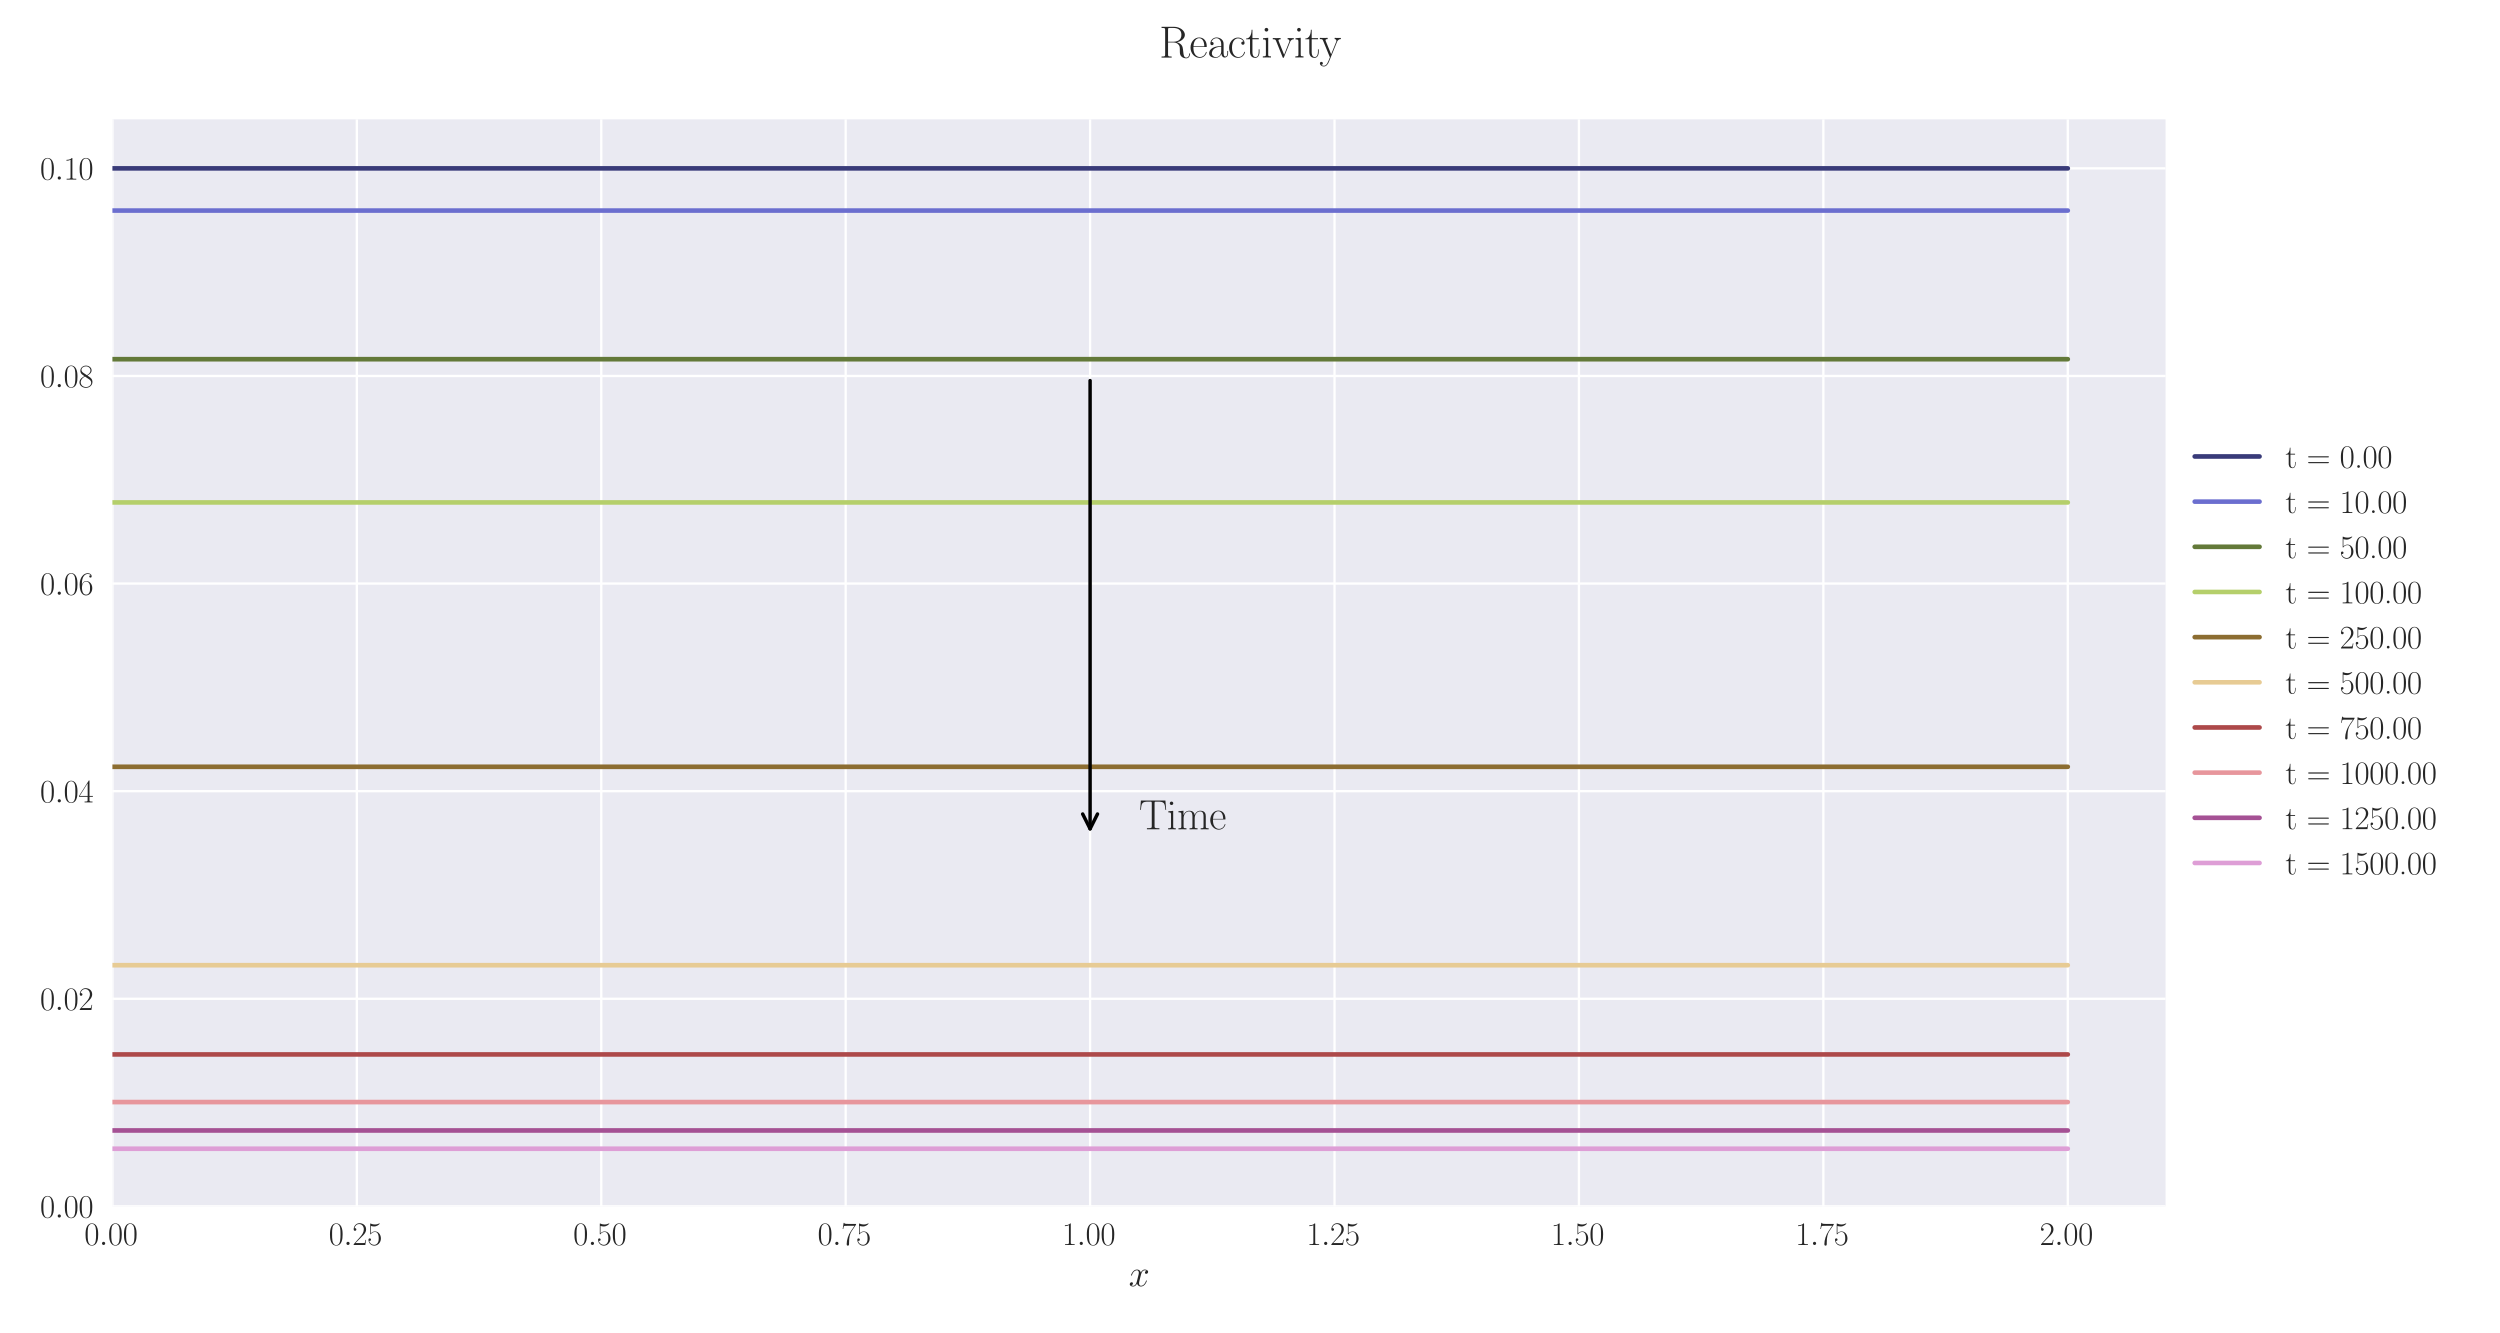 <?xml version="1.0" encoding="utf-8" standalone="no"?>
<!DOCTYPE svg PUBLIC "-//W3C//DTD SVG 1.1//EN"
  "http://www.w3.org/Graphics/SVG/1.1/DTD/svg11.dtd">
<svg xmlns:xlink="http://www.w3.org/1999/xlink" width="1080pt" height="576pt" viewBox="0 0 1080 576" xmlns="http://www.w3.org/2000/svg" version="1.1">
 <defs>
  <style type="text/css">*{stroke-linejoin: round; stroke-linecap: butt}</style>
 </defs>
 <g id="figure_1">
  <g id="patch_1">
   <path d="M 0 576 
L 1080 576 
L 1080 0 
L 0 0 
z
" style="fill: #ffffff"/>
  </g>
  <g id="axes_1">
   <g id="patch_2">
    <path d="M 48.559 521.153 
L 935.518 521.153 
L 935.518 51.564 
L 48.559 51.564 
z
" style="fill: #eaeaf2"/>
   </g>
   <g id="matplotlib.axis_1">
    <g id="xtick_1">
     <g id="line2d_1">
      <path d="M 48.559 521.153 
L 48.559 51.564 
" clip-path="url(#pb42eddcc3a)" style="fill: none; stroke: #ffffff; stroke-linecap: round"/>
     </g>
     <g id="line2d_2"/>
     <g id="text_1">
      <!-- $\mathdefault{0.00}$ -->
      <g style="fill: #262626" transform="translate(36.42 537.839) scale(0.14 -0.14)">
       <defs>
        <path id="CMR17-30" d="M 2688 2025 
C 2688 2416 2682 3080 2413 3591 
C 2176 4039 1798 4198 1466 4198 
C 1158 4198 768 4058 525 3597 
C 269 3118 243 2524 243 2025 
C 243 1661 250 1106 448 619 
C 723 -39 1216 -128 1466 -128 
C 1760 -128 2208 -7 2470 600 
C 2662 1042 2688 1559 2688 2025 
z
M 1466 -26 
C 1056 -26 813 325 723 812 
C 653 1188 653 1738 653 2096 
C 653 2588 653 2997 736 3387 
C 858 3929 1216 4096 1466 4096 
C 1728 4096 2067 3923 2189 3400 
C 2272 3036 2278 2607 2278 2096 
C 2278 1680 2278 1169 2202 792 
C 2067 95 1690 -26 1466 -26 
z
" transform="scale(0.016)"/>
        <path id="CMMI12-3a" d="M 1178 307 
C 1178 492 1024 619 870 619 
C 685 619 557 466 557 313 
C 557 128 710 0 864 0 
C 1050 0 1178 153 1178 307 
z
" transform="scale(0.016)"/>
       </defs>
       <use xlink:href="#CMR17-30" transform="scale(0.996)"/>
       <use xlink:href="#CMMI12-3a" transform="translate(45.69 0) scale(0.996)"/>
       <use xlink:href="#CMR17-30" transform="translate(72.788 0) scale(0.996)"/>
       <use xlink:href="#CMR17-30" transform="translate(118.478 0) scale(0.996)"/>
      </g>
     </g>
    </g>
    <g id="xtick_2">
     <g id="line2d_3">
      <path d="M 154.149 521.153 
L 154.149 51.564 
" clip-path="url(#pb42eddcc3a)" style="fill: none; stroke: #ffffff; stroke-linecap: round"/>
     </g>
     <g id="line2d_4"/>
     <g id="text_2">
      <!-- $\mathdefault{0.25}$ -->
      <g style="fill: #262626" transform="translate(142.01 537.839) scale(0.14 -0.14)">
       <defs>
        <path id="CMR17-32" d="M 2669 989 
L 2554 989 
C 2490 536 2438 459 2413 420 
C 2381 369 1920 369 1830 369 
L 602 369 
C 832 619 1280 1072 1824 1597 
C 2214 1967 2669 2402 2669 3035 
C 2669 3790 2067 4224 1395 4224 
C 691 4224 262 3604 262 3030 
C 262 2780 448 2748 525 2748 
C 589 2748 781 2787 781 3010 
C 781 3207 614 3264 525 3264 
C 486 3264 448 3258 422 3245 
C 544 3790 915 4058 1306 4058 
C 1862 4058 2227 3617 2227 3035 
C 2227 2479 1901 2000 1536 1584 
L 262 146 
L 262 0 
L 2515 0 
L 2669 989 
z
" transform="scale(0.016)"/>
        <path id="CMR17-35" d="M 730 3692 
C 794 3666 1056 3584 1325 3584 
C 1920 3584 2246 3911 2432 4100 
C 2432 4157 2432 4192 2394 4192 
C 2387 4192 2374 4192 2323 4163 
C 2099 4058 1837 3973 1517 3973 
C 1325 3973 1037 3999 723 4139 
C 653 4171 640 4171 634 4171 
C 602 4171 595 4164 595 4037 
L 595 2203 
C 595 2089 595 2057 659 2057 
C 691 2057 704 2070 736 2114 
C 941 2401 1222 2522 1542 2522 
C 1766 2522 2246 2382 2246 1289 
C 2246 1085 2246 715 2054 421 
C 1894 159 1645 25 1370 25 
C 947 25 518 320 403 814 
C 429 807 480 795 506 795 
C 589 795 749 840 749 1038 
C 749 1210 627 1280 506 1280 
C 358 1280 262 1190 262 1011 
C 262 454 704 -128 1382 -128 
C 2042 -128 2669 440 2669 1264 
C 2669 2030 2170 2624 1549 2624 
C 1222 2624 947 2503 730 2274 
L 730 3692 
z
" transform="scale(0.016)"/>
       </defs>
       <use xlink:href="#CMR17-30" transform="scale(0.996)"/>
       <use xlink:href="#CMMI12-3a" transform="translate(45.69 0) scale(0.996)"/>
       <use xlink:href="#CMR17-32" transform="translate(72.788 0) scale(0.996)"/>
       <use xlink:href="#CMR17-35" transform="translate(118.478 0) scale(0.996)"/>
      </g>
     </g>
    </g>
    <g id="xtick_3">
     <g id="line2d_5">
      <path d="M 259.74 521.153 
L 259.74 51.564 
" clip-path="url(#pb42eddcc3a)" style="fill: none; stroke: #ffffff; stroke-linecap: round"/>
     </g>
     <g id="line2d_6"/>
     <g id="text_3">
      <!-- $\mathdefault{0.50}$ -->
      <g style="fill: #262626" transform="translate(247.6 537.839) scale(0.14 -0.14)">
       <use xlink:href="#CMR17-30" transform="scale(0.996)"/>
       <use xlink:href="#CMMI12-3a" transform="translate(45.69 0) scale(0.996)"/>
       <use xlink:href="#CMR17-35" transform="translate(72.788 0) scale(0.996)"/>
       <use xlink:href="#CMR17-30" transform="translate(118.478 0) scale(0.996)"/>
      </g>
     </g>
    </g>
    <g id="xtick_4">
     <g id="line2d_7">
      <path d="M 365.33 521.153 
L 365.33 51.564 
" clip-path="url(#pb42eddcc3a)" style="fill: none; stroke: #ffffff; stroke-linecap: round"/>
     </g>
     <g id="line2d_8"/>
     <g id="text_4">
      <!-- $\mathdefault{0.75}$ -->
      <g style="fill: #262626" transform="translate(353.19 537.839) scale(0.14 -0.14)">
       <defs>
        <path id="CMR17-37" d="M 2886 3941 
L 2886 4081 
L 1382 4081 
C 634 4081 621 4165 595 4288 
L 480 4288 
L 294 3094 
L 410 3094 
C 429 3215 474 3540 550 3661 
C 589 3712 1062 3712 1171 3712 
L 2579 3712 
L 1869 2661 
C 1395 1954 1069 999 1069 165 
C 1069 89 1069 -128 1299 -128 
C 1530 -128 1530 89 1530 171 
L 1530 465 
C 1530 1508 1709 2196 2003 2636 
L 2886 3941 
z
" transform="scale(0.016)"/>
       </defs>
       <use xlink:href="#CMR17-30" transform="scale(0.996)"/>
       <use xlink:href="#CMMI12-3a" transform="translate(45.69 0) scale(0.996)"/>
       <use xlink:href="#CMR17-37" transform="translate(72.788 0) scale(0.996)"/>
       <use xlink:href="#CMR17-35" transform="translate(118.478 0) scale(0.996)"/>
      </g>
     </g>
    </g>
    <g id="xtick_5">
     <g id="line2d_9">
      <path d="M 470.92 521.153 
L 470.92 51.564 
" clip-path="url(#pb42eddcc3a)" style="fill: none; stroke: #ffffff; stroke-linecap: round"/>
     </g>
     <g id="line2d_10"/>
     <g id="text_5">
      <!-- $\mathdefault{1.00}$ -->
      <g style="fill: #262626" transform="translate(458.781 537.839) scale(0.14 -0.14)">
       <defs>
        <path id="CMR17-31" d="M 1702 4058 
C 1702 4192 1696 4192 1606 4192 
C 1357 3916 979 3827 621 3827 
C 602 3827 570 3827 563 3808 
C 557 3795 557 3782 557 3648 
C 755 3648 1088 3686 1344 3839 
L 1344 461 
C 1344 236 1331 160 781 160 
L 589 160 
L 589 0 
C 896 0 1216 0 1523 0 
C 1830 0 2150 0 2458 0 
L 2458 160 
L 2266 160 
C 1715 160 1702 230 1702 458 
L 1702 4058 
z
" transform="scale(0.016)"/>
       </defs>
       <use xlink:href="#CMR17-31" transform="scale(0.996)"/>
       <use xlink:href="#CMMI12-3a" transform="translate(45.69 0) scale(0.996)"/>
       <use xlink:href="#CMR17-30" transform="translate(72.788 0) scale(0.996)"/>
       <use xlink:href="#CMR17-30" transform="translate(118.478 0) scale(0.996)"/>
      </g>
     </g>
    </g>
    <g id="xtick_6">
     <g id="line2d_11">
      <path d="M 576.511 521.153 
L 576.511 51.564 
" clip-path="url(#pb42eddcc3a)" style="fill: none; stroke: #ffffff; stroke-linecap: round"/>
     </g>
     <g id="line2d_12"/>
     <g id="text_6">
      <!-- $\mathdefault{1.25}$ -->
      <g style="fill: #262626" transform="translate(564.371 537.839) scale(0.14 -0.14)">
       <use xlink:href="#CMR17-31" transform="scale(0.996)"/>
       <use xlink:href="#CMMI12-3a" transform="translate(45.69 0) scale(0.996)"/>
       <use xlink:href="#CMR17-32" transform="translate(72.788 0) scale(0.996)"/>
       <use xlink:href="#CMR17-35" transform="translate(118.478 0) scale(0.996)"/>
      </g>
     </g>
    </g>
    <g id="xtick_7">
     <g id="line2d_13">
      <path d="M 682.101 521.153 
L 682.101 51.564 
" clip-path="url(#pb42eddcc3a)" style="fill: none; stroke: #ffffff; stroke-linecap: round"/>
     </g>
     <g id="line2d_14"/>
     <g id="text_7">
      <!-- $\mathdefault{1.50}$ -->
      <g style="fill: #262626" transform="translate(669.961 537.839) scale(0.14 -0.14)">
       <use xlink:href="#CMR17-31" transform="scale(0.996)"/>
       <use xlink:href="#CMMI12-3a" transform="translate(45.69 0) scale(0.996)"/>
       <use xlink:href="#CMR17-35" transform="translate(72.788 0) scale(0.996)"/>
       <use xlink:href="#CMR17-30" transform="translate(118.478 0) scale(0.996)"/>
      </g>
     </g>
    </g>
    <g id="xtick_8">
     <g id="line2d_15">
      <path d="M 787.691 521.153 
L 787.691 51.564 
" clip-path="url(#pb42eddcc3a)" style="fill: none; stroke: #ffffff; stroke-linecap: round"/>
     </g>
     <g id="line2d_16"/>
     <g id="text_8">
      <!-- $\mathdefault{1.75}$ -->
      <g style="fill: #262626" transform="translate(775.552 537.839) scale(0.14 -0.14)">
       <use xlink:href="#CMR17-31" transform="scale(0.996)"/>
       <use xlink:href="#CMMI12-3a" transform="translate(45.69 0) scale(0.996)"/>
       <use xlink:href="#CMR17-37" transform="translate(72.788 0) scale(0.996)"/>
       <use xlink:href="#CMR17-35" transform="translate(118.478 0) scale(0.996)"/>
      </g>
     </g>
    </g>
    <g id="xtick_9">
     <g id="line2d_17">
      <path d="M 893.282 521.153 
L 893.282 51.564 
" clip-path="url(#pb42eddcc3a)" style="fill: none; stroke: #ffffff; stroke-linecap: round"/>
     </g>
     <g id="line2d_18"/>
     <g id="text_9">
      <!-- $\mathdefault{2.00}$ -->
      <g style="fill: #262626" transform="translate(881.142 537.839) scale(0.14 -0.14)">
       <use xlink:href="#CMR17-32" transform="scale(0.996)"/>
       <use xlink:href="#CMMI12-3a" transform="translate(45.69 0) scale(0.996)"/>
       <use xlink:href="#CMR17-30" transform="translate(72.788 0) scale(0.996)"/>
       <use xlink:href="#CMR17-30" transform="translate(118.478 0) scale(0.996)"/>
      </g>
     </g>
    </g>
    <g id="text_10">
     <!-- $x$ -->
     <g style="fill: #262626" transform="translate(487.604 555.621) scale(0.16 -0.16)">
      <defs>
       <path id="CMMI12-78" d="M 3034 2606 
C 2829 2567 2752 2414 2752 2293 
C 2752 2139 2874 2088 2963 2088 
C 3155 2088 3290 2254 3290 2427 
C 3290 2695 2982 2816 2714 2816 
C 2323 2816 2106 2433 2048 2312 
C 1901 2816 1504 2816 1389 2816 
C 736 2816 390 1980 390 1839 
C 390 1814 416 1782 461 1782 
C 512 1782 525 1820 538 1846 
C 755 2555 1184 2689 1370 2689 
C 1658 2689 1715 2420 1715 2267 
C 1715 2127 1677 1980 1600 1673 
L 1382 798 
C 1286 415 1101 64 762 64 
C 730 64 570 64 435 147 
C 666 192 717 383 717 460 
C 717 588 621 664 499 664 
C 346 664 179 530 179 326 
C 179 57 480 -64 755 -64 
C 1062 -64 1280 179 1414 441 
C 1517 64 1837 -64 2074 -64 
C 2726 -64 3072 773 3072 913 
C 3072 945 3046 971 3008 971 
C 2950 971 2944 939 2925 888 
C 2752 326 2381 64 2093 64 
C 1869 64 1747 230 1747 492 
C 1747 632 1773 734 1875 1156 
L 2099 2024 
C 2195 2408 2413 2689 2707 2689 
C 2720 2689 2899 2689 3034 2606 
z
" transform="scale(0.016)"/>
      </defs>
      <use xlink:href="#CMMI12-78" transform="scale(0.996)"/>
     </g>
    </g>
   </g>
   <g id="matplotlib.axis_2">
    <g id="ytick_1">
     <g id="line2d_19">
      <path d="M 48.559 521.153 
L 935.518 521.153 
" clip-path="url(#pb42eddcc3a)" style="fill: none; stroke: #ffffff; stroke-linecap: round"/>
     </g>
     <g id="line2d_20"/>
     <g id="text_11">
      <!-- $\mathdefault{0.00}$ -->
      <g style="fill: #262626" transform="translate(17.28 525.996) scale(0.14 -0.14)">
       <use xlink:href="#CMR17-30" transform="scale(0.996)"/>
       <use xlink:href="#CMMI12-3a" transform="translate(45.69 0) scale(0.996)"/>
       <use xlink:href="#CMR17-30" transform="translate(72.788 0) scale(0.996)"/>
       <use xlink:href="#CMR17-30" transform="translate(118.478 0) scale(0.996)"/>
      </g>
     </g>
    </g>
    <g id="ytick_2">
     <g id="line2d_21">
      <path d="M 48.559 431.47 
L 935.518 431.47 
" clip-path="url(#pb42eddcc3a)" style="fill: none; stroke: #ffffff; stroke-linecap: round"/>
     </g>
     <g id="line2d_22"/>
     <g id="text_12">
      <!-- $\mathdefault{0.02}$ -->
      <g style="fill: #262626" transform="translate(17.28 436.313) scale(0.14 -0.14)">
       <use xlink:href="#CMR17-30" transform="scale(0.996)"/>
       <use xlink:href="#CMMI12-3a" transform="translate(45.69 0) scale(0.996)"/>
       <use xlink:href="#CMR17-30" transform="translate(72.788 0) scale(0.996)"/>
       <use xlink:href="#CMR17-32" transform="translate(118.478 0) scale(0.996)"/>
      </g>
     </g>
    </g>
    <g id="ytick_3">
     <g id="line2d_23">
      <path d="M 48.559 341.788 
L 935.518 341.788 
" clip-path="url(#pb42eddcc3a)" style="fill: none; stroke: #ffffff; stroke-linecap: round"/>
     </g>
     <g id="line2d_24"/>
     <g id="text_13">
      <!-- $\mathdefault{0.04}$ -->
      <g style="fill: #262626" transform="translate(17.28 346.631) scale(0.14 -0.14)">
       <defs>
        <path id="CMR17-34" d="M 2150 4122 
C 2150 4256 2144 4256 2029 4256 
L 128 1254 
L 128 1088 
L 1779 1088 
L 1779 457 
C 1779 224 1766 160 1318 160 
L 1197 160 
L 1197 0 
C 1402 0 1747 0 1965 0 
C 2182 0 2528 0 2733 0 
L 2733 160 
L 2611 160 
C 2163 160 2150 224 2150 457 
L 2150 1088 
L 2803 1088 
L 2803 1254 
L 2150 1254 
L 2150 4122 
z
M 1798 3703 
L 1798 1254 
L 256 1254 
L 1798 3703 
z
" transform="scale(0.016)"/>
       </defs>
       <use xlink:href="#CMR17-30" transform="scale(0.996)"/>
       <use xlink:href="#CMMI12-3a" transform="translate(45.69 0) scale(0.996)"/>
       <use xlink:href="#CMR17-30" transform="translate(72.788 0) scale(0.996)"/>
       <use xlink:href="#CMR17-34" transform="translate(118.478 0) scale(0.996)"/>
      </g>
     </g>
    </g>
    <g id="ytick_4">
     <g id="line2d_25">
      <path d="M 48.559 252.105 
L 935.518 252.105 
" clip-path="url(#pb42eddcc3a)" style="fill: none; stroke: #ffffff; stroke-linecap: round"/>
     </g>
     <g id="line2d_26"/>
     <g id="text_14">
      <!-- $\mathdefault{0.06}$ -->
      <g style="fill: #262626" transform="translate(17.28 256.948) scale(0.14 -0.14)">
       <defs>
        <path id="CMR17-36" d="M 678 2176 
C 678 3690 1395 4032 1811 4032 
C 1946 4032 2272 4009 2400 3776 
C 2298 3776 2106 3776 2106 3553 
C 2106 3381 2246 3323 2336 3323 
C 2394 3323 2566 3348 2566 3560 
C 2566 3954 2246 4179 1805 4179 
C 1043 4179 243 3390 243 1984 
C 243 253 966 -128 1478 -128 
C 2099 -128 2688 427 2688 1283 
C 2688 2081 2170 2662 1517 2662 
C 1126 2662 838 2407 678 1960 
L 678 2176 
z
M 1478 25 
C 691 25 691 1200 691 1436 
C 691 1896 909 2560 1504 2560 
C 1613 2560 1926 2560 2138 2120 
C 2253 1870 2253 1609 2253 1289 
C 2253 944 2253 690 2118 434 
C 1978 171 1773 25 1478 25 
z
" transform="scale(0.016)"/>
       </defs>
       <use xlink:href="#CMR17-30" transform="scale(0.996)"/>
       <use xlink:href="#CMMI12-3a" transform="translate(45.69 0) scale(0.996)"/>
       <use xlink:href="#CMR17-30" transform="translate(72.788 0) scale(0.996)"/>
       <use xlink:href="#CMR17-36" transform="translate(118.478 0) scale(0.996)"/>
      </g>
     </g>
    </g>
    <g id="ytick_5">
     <g id="line2d_27">
      <path d="M 48.559 162.422 
L 935.518 162.422 
" clip-path="url(#pb42eddcc3a)" style="fill: none; stroke: #ffffff; stroke-linecap: round"/>
     </g>
     <g id="line2d_28"/>
     <g id="text_15">
      <!-- $\mathdefault{0.08}$ -->
      <g style="fill: #262626" transform="translate(17.28 167.265) scale(0.14 -0.14)">
       <defs>
        <path id="CMR17-38" d="M 1741 2264 
C 2144 2467 2554 2773 2554 3263 
C 2554 3841 1990 4179 1472 4179 
C 890 4179 378 3759 378 3180 
C 378 3021 416 2747 666 2505 
C 730 2442 998 2251 1171 2130 
C 883 1983 211 1634 211 934 
C 211 279 838 -128 1459 -128 
C 2144 -128 2720 362 2720 1010 
C 2720 1590 2330 1857 2074 2029 
L 1741 2264 
z
M 902 2822 
C 851 2854 595 3051 595 3351 
C 595 3739 998 4032 1459 4032 
C 1965 4032 2336 3676 2336 3262 
C 2336 2669 1670 2331 1638 2331 
C 1632 2331 1626 2331 1574 2370 
L 902 2822 
z
M 2080 1519 
C 2176 1449 2483 1240 2483 851 
C 2483 381 2010 25 1472 25 
C 890 25 448 438 448 940 
C 448 1443 838 1862 1280 2060 
L 2080 1519 
z
" transform="scale(0.016)"/>
       </defs>
       <use xlink:href="#CMR17-30" transform="scale(0.996)"/>
       <use xlink:href="#CMMI12-3a" transform="translate(45.69 0) scale(0.996)"/>
       <use xlink:href="#CMR17-30" transform="translate(72.788 0) scale(0.996)"/>
       <use xlink:href="#CMR17-38" transform="translate(118.478 0) scale(0.996)"/>
      </g>
     </g>
    </g>
    <g id="ytick_6">
     <g id="line2d_29">
      <path d="M 48.559 72.74 
L 935.518 72.74 
" clip-path="url(#pb42eddcc3a)" style="fill: none; stroke: #ffffff; stroke-linecap: round"/>
     </g>
     <g id="line2d_30"/>
     <g id="text_16">
      <!-- $\mathdefault{0.10}$ -->
      <g style="fill: #262626" transform="translate(17.28 77.583) scale(0.14 -0.14)">
       <use xlink:href="#CMR17-30" transform="scale(0.996)"/>
       <use xlink:href="#CMMI12-3a" transform="translate(45.69 0) scale(0.996)"/>
       <use xlink:href="#CMR17-31" transform="translate(72.788 0) scale(0.996)"/>
       <use xlink:href="#CMR17-30" transform="translate(118.478 0) scale(0.996)"/>
      </g>
     </g>
    </g>
   </g>
   <g id="line2d_31">
    <path d="M 48.559 72.74 
L 57.006 72.74 
L 65.454 72.74 
L 73.901 72.74 
L 82.348 72.74 
L 90.795 72.74 
L 99.242 72.74 
L 107.69 72.74 
L 116.137 72.74 
L 124.584 72.74 
L 133.031 72.74 
L 141.479 72.74 
L 149.926 72.74 
L 158.373 72.74 
L 166.82 72.74 
L 175.267 72.74 
L 183.715 72.74 
L 192.162 72.74 
L 200.609 72.74 
L 209.056 72.74 
L 217.504 72.74 
L 225.951 72.74 
L 234.398 72.74 
L 242.845 72.74 
L 251.292 72.74 
L 259.74 72.74 
L 268.187 72.74 
L 276.634 72.74 
L 285.081 72.74 
L 293.529 72.74 
L 301.976 72.74 
L 310.423 72.74 
L 318.87 72.74 
L 327.317 72.74 
L 335.765 72.74 
L 344.212 72.74 
L 352.659 72.74 
L 361.106 72.74 
L 369.554 72.74 
L 378.001 72.74 
L 386.448 72.74 
L 394.895 72.74 
L 403.343 72.74 
L 411.79 72.74 
L 420.237 72.74 
L 428.684 72.74 
L 437.131 72.74 
L 445.579 72.74 
L 454.026 72.74 
L 462.473 72.74 
L 470.92 72.74 
L 479.368 72.74 
L 487.815 72.74 
L 496.262 72.74 
L 504.709 72.74 
L 513.156 72.74 
L 521.604 72.74 
L 530.051 72.74 
L 538.498 72.74 
L 546.945 72.74 
L 555.393 72.74 
L 563.84 72.74 
L 572.287 72.74 
L 580.734 72.74 
L 589.181 72.74 
L 597.629 72.74 
L 606.076 72.74 
L 614.523 72.74 
L 622.97 72.74 
L 631.418 72.74 
L 639.865 72.74 
L 648.312 72.74 
L 656.759 72.74 
L 665.206 72.74 
L 673.654 72.74 
L 682.101 72.74 
L 690.548 72.74 
L 698.995 72.74 
L 707.443 72.74 
L 715.89 72.74 
L 724.337 72.74 
L 732.784 72.74 
L 741.232 72.74 
L 749.679 72.74 
L 758.126 72.74 
L 766.573 72.74 
L 775.02 72.74 
L 783.468 72.74 
L 791.915 72.74 
L 800.362 72.74 
L 808.809 72.74 
L 817.257 72.74 
L 825.704 72.74 
L 834.151 72.74 
L 842.598 72.74 
L 851.045 72.74 
L 859.493 72.74 
L 867.94 72.74 
L 876.387 72.74 
L 884.834 72.74 
L 893.282 72.74 
" clip-path="url(#pb42eddcc3a)" style="fill: none; stroke: #393b79; stroke-width: 2; stroke-linecap: round"/>
   </g>
   <g id="line2d_32">
    <path d="M 48.559 90.961 
L 57.006 90.961 
L 65.454 90.961 
L 73.901 90.961 
L 82.348 90.961 
L 90.795 90.961 
L 99.242 90.961 
L 107.69 90.961 
L 116.137 90.961 
L 124.584 90.961 
L 133.031 90.961 
L 141.479 90.961 
L 149.926 90.961 
L 158.373 90.961 
L 166.82 90.961 
L 175.267 90.961 
L 183.715 90.961 
L 192.162 90.961 
L 200.609 90.961 
L 209.056 90.961 
L 217.504 90.961 
L 225.951 90.961 
L 234.398 90.961 
L 242.845 90.961 
L 251.292 90.961 
L 259.74 90.961 
L 268.187 90.961 
L 276.634 90.961 
L 285.081 90.961 
L 293.529 90.961 
L 301.976 90.961 
L 310.423 90.961 
L 318.87 90.961 
L 327.317 90.961 
L 335.765 90.961 
L 344.212 90.961 
L 352.659 90.961 
L 361.106 90.961 
L 369.554 90.961 
L 378.001 90.961 
L 386.448 90.961 
L 394.895 90.961 
L 403.343 90.961 
L 411.79 90.961 
L 420.237 90.961 
L 428.684 90.961 
L 437.131 90.961 
L 445.579 90.961 
L 454.026 90.961 
L 462.473 90.961 
L 470.92 90.961 
L 479.368 90.961 
L 487.815 90.961 
L 496.262 90.961 
L 504.709 90.961 
L 513.156 90.961 
L 521.604 90.961 
L 530.051 90.961 
L 538.498 90.961 
L 546.945 90.961 
L 555.393 90.961 
L 563.84 90.961 
L 572.287 90.961 
L 580.734 90.961 
L 589.181 90.961 
L 597.629 90.961 
L 606.076 90.961 
L 614.523 90.961 
L 622.97 90.961 
L 631.418 90.961 
L 639.865 90.961 
L 648.312 90.961 
L 656.759 90.961 
L 665.206 90.961 
L 673.654 90.961 
L 682.101 90.961 
L 690.548 90.961 
L 698.995 90.961 
L 707.443 90.961 
L 715.89 90.961 
L 724.337 90.961 
L 732.784 90.961 
L 741.232 90.961 
L 749.679 90.961 
L 758.126 90.961 
L 766.573 90.961 
L 775.02 90.961 
L 783.468 90.961 
L 791.915 90.961 
L 800.362 90.961 
L 808.809 90.961 
L 817.257 90.961 
L 825.704 90.961 
L 834.151 90.961 
L 842.598 90.961 
L 851.045 90.961 
L 859.493 90.961 
L 867.94 90.961 
L 876.387 90.961 
L 884.834 90.961 
L 893.282 90.961 
" clip-path="url(#pb42eddcc3a)" style="fill: none; stroke: #6b6ecf; stroke-width: 2; stroke-linecap: round"/>
   </g>
   <g id="line2d_33">
    <path d="M 48.559 155.167 
L 57.006 155.167 
L 65.454 155.167 
L 73.901 155.167 
L 82.348 155.167 
L 90.795 155.167 
L 99.242 155.167 
L 107.69 155.167 
L 116.137 155.167 
L 124.584 155.167 
L 133.031 155.167 
L 141.479 155.167 
L 149.926 155.167 
L 158.373 155.167 
L 166.82 155.167 
L 175.267 155.167 
L 183.715 155.167 
L 192.162 155.167 
L 200.609 155.167 
L 209.056 155.167 
L 217.504 155.167 
L 225.951 155.167 
L 234.398 155.167 
L 242.845 155.167 
L 251.292 155.167 
L 259.74 155.167 
L 268.187 155.167 
L 276.634 155.167 
L 285.081 155.167 
L 293.529 155.167 
L 301.976 155.167 
L 310.423 155.167 
L 318.87 155.167 
L 327.317 155.167 
L 335.765 155.167 
L 344.212 155.167 
L 352.659 155.167 
L 361.106 155.167 
L 369.554 155.167 
L 378.001 155.167 
L 386.448 155.167 
L 394.895 155.167 
L 403.343 155.167 
L 411.79 155.167 
L 420.237 155.167 
L 428.684 155.167 
L 437.131 155.167 
L 445.579 155.167 
L 454.026 155.167 
L 462.473 155.167 
L 470.92 155.167 
L 479.368 155.167 
L 487.815 155.167 
L 496.262 155.167 
L 504.709 155.167 
L 513.156 155.167 
L 521.604 155.167 
L 530.051 155.167 
L 538.498 155.167 
L 546.945 155.167 
L 555.393 155.167 
L 563.84 155.167 
L 572.287 155.167 
L 580.734 155.167 
L 589.181 155.167 
L 597.629 155.167 
L 606.076 155.167 
L 614.523 155.167 
L 622.97 155.167 
L 631.418 155.167 
L 639.865 155.167 
L 648.312 155.167 
L 656.759 155.167 
L 665.206 155.167 
L 673.654 155.167 
L 682.101 155.167 
L 690.548 155.167 
L 698.995 155.167 
L 707.443 155.167 
L 715.89 155.167 
L 724.337 155.167 
L 732.784 155.167 
L 741.232 155.167 
L 749.679 155.167 
L 758.126 155.167 
L 766.573 155.167 
L 775.02 155.167 
L 783.468 155.167 
L 791.915 155.167 
L 800.362 155.167 
L 808.809 155.167 
L 817.257 155.167 
L 825.704 155.167 
L 834.151 155.167 
L 842.598 155.167 
L 851.045 155.167 
L 859.493 155.167 
L 867.94 155.167 
L 876.387 155.167 
L 884.834 155.167 
L 893.282 155.167 
" clip-path="url(#pb42eddcc3a)" style="fill: none; stroke: #637939; stroke-width: 2; stroke-linecap: round"/>
   </g>
   <g id="line2d_34">
    <path d="M 48.559 217.056 
L 57.006 217.056 
L 65.454 217.056 
L 73.901 217.056 
L 82.348 217.056 
L 90.795 217.056 
L 99.242 217.056 
L 107.69 217.056 
L 116.137 217.056 
L 124.584 217.056 
L 133.031 217.056 
L 141.479 217.056 
L 149.926 217.056 
L 158.373 217.056 
L 166.82 217.056 
L 175.267 217.056 
L 183.715 217.056 
L 192.162 217.056 
L 200.609 217.056 
L 209.056 217.056 
L 217.504 217.056 
L 225.951 217.056 
L 234.398 217.056 
L 242.845 217.056 
L 251.292 217.056 
L 259.74 217.056 
L 268.187 217.056 
L 276.634 217.056 
L 285.081 217.056 
L 293.529 217.056 
L 301.976 217.056 
L 310.423 217.056 
L 318.87 217.056 
L 327.317 217.056 
L 335.765 217.056 
L 344.212 217.056 
L 352.659 217.056 
L 361.106 217.056 
L 369.554 217.056 
L 378.001 217.056 
L 386.448 217.056 
L 394.895 217.056 
L 403.343 217.056 
L 411.79 217.056 
L 420.237 217.056 
L 428.684 217.056 
L 437.131 217.056 
L 445.579 217.056 
L 454.026 217.056 
L 462.473 217.056 
L 470.92 217.056 
L 479.368 217.056 
L 487.815 217.056 
L 496.262 217.056 
L 504.709 217.056 
L 513.156 217.056 
L 521.604 217.056 
L 530.051 217.056 
L 538.498 217.056 
L 546.945 217.056 
L 555.393 217.056 
L 563.84 217.056 
L 572.287 217.056 
L 580.734 217.056 
L 589.181 217.056 
L 597.629 217.056 
L 606.076 217.056 
L 614.523 217.056 
L 622.97 217.056 
L 631.418 217.056 
L 639.865 217.056 
L 648.312 217.056 
L 656.759 217.056 
L 665.206 217.056 
L 673.654 217.056 
L 682.101 217.056 
L 690.548 217.056 
L 698.995 217.056 
L 707.443 217.056 
L 715.89 217.056 
L 724.337 217.056 
L 732.784 217.056 
L 741.232 217.056 
L 749.679 217.056 
L 758.126 217.056 
L 766.573 217.056 
L 775.02 217.056 
L 783.468 217.056 
L 791.915 217.056 
L 800.362 217.056 
L 808.809 217.056 
L 817.257 217.056 
L 825.704 217.056 
L 834.151 217.056 
L 842.598 217.056 
L 851.045 217.056 
L 859.493 217.056 
L 867.94 217.056 
L 876.387 217.056 
L 884.834 217.056 
L 893.282 217.056 
" clip-path="url(#pb42eddcc3a)" style="fill: none; stroke: #b5cf6b; stroke-width: 2; stroke-linecap: round"/>
   </g>
   <g id="line2d_35">
    <path d="M 48.559 331.256 
L 57.006 331.256 
L 65.454 331.256 
L 73.901 331.256 
L 82.348 331.256 
L 90.795 331.256 
L 99.242 331.256 
L 107.69 331.256 
L 116.137 331.256 
L 124.584 331.256 
L 133.031 331.256 
L 141.479 331.256 
L 149.926 331.256 
L 158.373 331.256 
L 166.82 331.256 
L 175.267 331.256 
L 183.715 331.256 
L 192.162 331.256 
L 200.609 331.256 
L 209.056 331.256 
L 217.504 331.256 
L 225.951 331.256 
L 234.398 331.256 
L 242.845 331.256 
L 251.292 331.256 
L 259.74 331.256 
L 268.187 331.256 
L 276.634 331.256 
L 285.081 331.256 
L 293.529 331.256 
L 301.976 331.256 
L 310.423 331.256 
L 318.87 331.256 
L 327.317 331.256 
L 335.765 331.256 
L 344.212 331.256 
L 352.659 331.256 
L 361.106 331.256 
L 369.554 331.256 
L 378.001 331.256 
L 386.448 331.256 
L 394.895 331.256 
L 403.343 331.256 
L 411.79 331.256 
L 420.237 331.256 
L 428.684 331.256 
L 437.131 331.256 
L 445.579 331.256 
L 454.026 331.256 
L 462.473 331.256 
L 470.92 331.256 
L 479.368 331.256 
L 487.815 331.256 
L 496.262 331.256 
L 504.709 331.256 
L 513.156 331.256 
L 521.604 331.256 
L 530.051 331.256 
L 538.498 331.256 
L 546.945 331.256 
L 555.393 331.256 
L 563.84 331.256 
L 572.287 331.256 
L 580.734 331.256 
L 589.181 331.256 
L 597.629 331.256 
L 606.076 331.256 
L 614.523 331.256 
L 622.97 331.256 
L 631.418 331.256 
L 639.865 331.256 
L 648.312 331.256 
L 656.759 331.256 
L 665.206 331.256 
L 673.654 331.256 
L 682.101 331.256 
L 690.548 331.256 
L 698.995 331.256 
L 707.443 331.256 
L 715.89 331.256 
L 724.337 331.256 
L 732.784 331.256 
L 741.232 331.256 
L 749.679 331.256 
L 758.126 331.256 
L 766.573 331.256 
L 775.02 331.256 
L 783.468 331.256 
L 791.915 331.256 
L 800.362 331.256 
L 808.809 331.256 
L 817.257 331.256 
L 825.704 331.256 
L 834.151 331.256 
L 842.598 331.256 
L 851.045 331.256 
L 859.493 331.256 
L 867.94 331.256 
L 876.387 331.256 
L 884.834 331.256 
L 893.282 331.256 
" clip-path="url(#pb42eddcc3a)" style="fill: none; stroke: #8c6d31; stroke-width: 2; stroke-linecap: round"/>
   </g>
   <g id="line2d_36">
    <path d="M 48.559 416.963 
L 57.006 416.963 
L 65.454 416.963 
L 73.901 416.963 
L 82.348 416.963 
L 90.795 416.963 
L 99.242 416.963 
L 107.69 416.963 
L 116.137 416.963 
L 124.584 416.963 
L 133.031 416.963 
L 141.479 416.963 
L 149.926 416.963 
L 158.373 416.963 
L 166.82 416.963 
L 175.267 416.963 
L 183.715 416.963 
L 192.162 416.963 
L 200.609 416.963 
L 209.056 416.963 
L 217.504 416.963 
L 225.951 416.963 
L 234.398 416.963 
L 242.845 416.963 
L 251.292 416.963 
L 259.74 416.963 
L 268.187 416.963 
L 276.634 416.963 
L 285.081 416.963 
L 293.529 416.963 
L 301.976 416.963 
L 310.423 416.963 
L 318.87 416.963 
L 327.317 416.963 
L 335.765 416.963 
L 344.212 416.963 
L 352.659 416.963 
L 361.106 416.963 
L 369.554 416.963 
L 378.001 416.963 
L 386.448 416.963 
L 394.895 416.963 
L 403.343 416.963 
L 411.79 416.963 
L 420.237 416.963 
L 428.684 416.963 
L 437.131 416.963 
L 445.579 416.963 
L 454.026 416.963 
L 462.473 416.963 
L 470.92 416.963 
L 479.368 416.963 
L 487.815 416.963 
L 496.262 416.963 
L 504.709 416.963 
L 513.156 416.963 
L 521.604 416.963 
L 530.051 416.963 
L 538.498 416.963 
L 546.945 416.963 
L 555.393 416.963 
L 563.84 416.963 
L 572.287 416.963 
L 580.734 416.963 
L 589.181 416.963 
L 597.629 416.963 
L 606.076 416.963 
L 614.523 416.963 
L 622.97 416.963 
L 631.418 416.963 
L 639.865 416.963 
L 648.312 416.963 
L 656.759 416.963 
L 665.206 416.963 
L 673.654 416.963 
L 682.101 416.963 
L 690.548 416.963 
L 698.995 416.963 
L 707.443 416.963 
L 715.89 416.963 
L 724.337 416.963 
L 732.784 416.963 
L 741.232 416.963 
L 749.679 416.963 
L 758.126 416.963 
L 766.573 416.963 
L 775.02 416.963 
L 783.468 416.963 
L 791.915 416.963 
L 800.362 416.963 
L 808.809 416.963 
L 817.257 416.963 
L 825.704 416.963 
L 834.151 416.963 
L 842.598 416.963 
L 851.045 416.963 
L 859.493 416.963 
L 867.94 416.963 
L 876.387 416.963 
L 884.834 416.963 
L 893.282 416.963 
" clip-path="url(#pb42eddcc3a)" style="fill: none; stroke: #e7cb94; stroke-width: 2; stroke-linecap: round"/>
   </g>
   <g id="line2d_37">
    <path d="M 48.559 455.515 
L 57.006 455.515 
L 65.454 455.515 
L 73.901 455.515 
L 82.348 455.515 
L 90.795 455.515 
L 99.242 455.515 
L 107.69 455.515 
L 116.137 455.515 
L 124.584 455.515 
L 133.031 455.515 
L 141.479 455.515 
L 149.926 455.515 
L 158.373 455.515 
L 166.82 455.515 
L 175.267 455.515 
L 183.715 455.515 
L 192.162 455.515 
L 200.609 455.515 
L 209.056 455.515 
L 217.504 455.515 
L 225.951 455.515 
L 234.398 455.515 
L 242.845 455.515 
L 251.292 455.515 
L 259.74 455.515 
L 268.187 455.515 
L 276.634 455.515 
L 285.081 455.515 
L 293.529 455.515 
L 301.976 455.515 
L 310.423 455.515 
L 318.87 455.515 
L 327.317 455.515 
L 335.765 455.515 
L 344.212 455.515 
L 352.659 455.515 
L 361.106 455.515 
L 369.554 455.515 
L 378.001 455.515 
L 386.448 455.515 
L 394.895 455.515 
L 403.343 455.515 
L 411.79 455.515 
L 420.237 455.515 
L 428.684 455.515 
L 437.131 455.515 
L 445.579 455.515 
L 454.026 455.515 
L 462.473 455.515 
L 470.92 455.515 
L 479.368 455.515 
L 487.815 455.515 
L 496.262 455.515 
L 504.709 455.515 
L 513.156 455.515 
L 521.604 455.515 
L 530.051 455.515 
L 538.498 455.515 
L 546.945 455.515 
L 555.393 455.515 
L 563.84 455.515 
L 572.287 455.515 
L 580.734 455.515 
L 589.181 455.515 
L 597.629 455.515 
L 606.076 455.515 
L 614.523 455.515 
L 622.97 455.515 
L 631.418 455.515 
L 639.865 455.515 
L 648.312 455.515 
L 656.759 455.515 
L 665.206 455.515 
L 673.654 455.515 
L 682.101 455.515 
L 690.548 455.515 
L 698.995 455.515 
L 707.443 455.515 
L 715.89 455.515 
L 724.337 455.515 
L 732.784 455.515 
L 741.232 455.515 
L 749.679 455.515 
L 758.126 455.515 
L 766.573 455.515 
L 775.02 455.515 
L 783.468 455.515 
L 791.915 455.515 
L 800.362 455.515 
L 808.809 455.515 
L 817.257 455.515 
L 825.704 455.515 
L 834.151 455.515 
L 842.598 455.515 
L 851.045 455.515 
L 859.493 455.515 
L 867.94 455.515 
L 876.387 455.515 
L 884.834 455.515 
L 893.282 455.515 
" clip-path="url(#pb42eddcc3a)" style="fill: none; stroke: #ad494a; stroke-width: 2; stroke-linecap: round"/>
   </g>
   <g id="line2d_38">
    <path d="M 48.559 476.096 
L 57.006 476.096 
L 65.454 476.096 
L 73.901 476.096 
L 82.348 476.096 
L 90.795 476.096 
L 99.242 476.096 
L 107.69 476.096 
L 116.137 476.096 
L 124.584 476.096 
L 133.031 476.096 
L 141.479 476.096 
L 149.926 476.096 
L 158.373 476.096 
L 166.82 476.096 
L 175.267 476.096 
L 183.715 476.096 
L 192.162 476.096 
L 200.609 476.096 
L 209.056 476.096 
L 217.504 476.096 
L 225.951 476.096 
L 234.398 476.096 
L 242.845 476.096 
L 251.292 476.096 
L 259.74 476.096 
L 268.187 476.096 
L 276.634 476.096 
L 285.081 476.096 
L 293.529 476.096 
L 301.976 476.096 
L 310.423 476.096 
L 318.87 476.096 
L 327.317 476.096 
L 335.765 476.096 
L 344.212 476.096 
L 352.659 476.096 
L 361.106 476.096 
L 369.554 476.096 
L 378.001 476.096 
L 386.448 476.096 
L 394.895 476.096 
L 403.343 476.096 
L 411.79 476.096 
L 420.237 476.096 
L 428.684 476.096 
L 437.131 476.096 
L 445.579 476.096 
L 454.026 476.096 
L 462.473 476.096 
L 470.92 476.096 
L 479.368 476.096 
L 487.815 476.096 
L 496.262 476.096 
L 504.709 476.096 
L 513.156 476.096 
L 521.604 476.096 
L 530.051 476.096 
L 538.498 476.096 
L 546.945 476.096 
L 555.393 476.096 
L 563.84 476.096 
L 572.287 476.096 
L 580.734 476.096 
L 589.181 476.096 
L 597.629 476.096 
L 606.076 476.096 
L 614.523 476.096 
L 622.97 476.096 
L 631.418 476.096 
L 639.865 476.096 
L 648.312 476.096 
L 656.759 476.096 
L 665.206 476.096 
L 673.654 476.096 
L 682.101 476.096 
L 690.548 476.096 
L 698.995 476.096 
L 707.443 476.096 
L 715.89 476.096 
L 724.337 476.096 
L 732.784 476.096 
L 741.232 476.096 
L 749.679 476.096 
L 758.126 476.096 
L 766.573 476.096 
L 775.02 476.096 
L 783.468 476.096 
L 791.915 476.096 
L 800.362 476.096 
L 808.809 476.096 
L 817.257 476.096 
L 825.704 476.096 
L 834.151 476.096 
L 842.598 476.096 
L 851.045 476.096 
L 859.493 476.096 
L 867.94 476.096 
L 876.387 476.096 
L 884.834 476.096 
L 893.282 476.096 
" clip-path="url(#pb42eddcc3a)" style="fill: none; stroke: #e7969c; stroke-width: 2; stroke-linecap: round"/>
   </g>
   <g id="line2d_39">
    <path d="M 48.559 488.361 
L 57.006 488.361 
L 65.454 488.361 
L 73.901 488.361 
L 82.348 488.361 
L 90.795 488.361 
L 99.242 488.361 
L 107.69 488.361 
L 116.137 488.361 
L 124.584 488.361 
L 133.031 488.361 
L 141.479 488.361 
L 149.926 488.361 
L 158.373 488.361 
L 166.82 488.361 
L 175.267 488.361 
L 183.715 488.361 
L 192.162 488.361 
L 200.609 488.361 
L 209.056 488.361 
L 217.504 488.361 
L 225.951 488.361 
L 234.398 488.361 
L 242.845 488.361 
L 251.292 488.361 
L 259.74 488.361 
L 268.187 488.361 
L 276.634 488.361 
L 285.081 488.361 
L 293.529 488.361 
L 301.976 488.361 
L 310.423 488.361 
L 318.87 488.361 
L 327.317 488.361 
L 335.765 488.361 
L 344.212 488.361 
L 352.659 488.361 
L 361.106 488.361 
L 369.554 488.361 
L 378.001 488.361 
L 386.448 488.361 
L 394.895 488.361 
L 403.343 488.361 
L 411.79 488.361 
L 420.237 488.361 
L 428.684 488.361 
L 437.131 488.361 
L 445.579 488.361 
L 454.026 488.361 
L 462.473 488.361 
L 470.92 488.361 
L 479.368 488.361 
L 487.815 488.361 
L 496.262 488.361 
L 504.709 488.361 
L 513.156 488.361 
L 521.604 488.361 
L 530.051 488.361 
L 538.498 488.361 
L 546.945 488.361 
L 555.393 488.361 
L 563.84 488.361 
L 572.287 488.361 
L 580.734 488.361 
L 589.181 488.361 
L 597.629 488.361 
L 606.076 488.361 
L 614.523 488.361 
L 622.97 488.361 
L 631.418 488.361 
L 639.865 488.361 
L 648.312 488.361 
L 656.759 488.361 
L 665.206 488.361 
L 673.654 488.361 
L 682.101 488.361 
L 690.548 488.361 
L 698.995 488.361 
L 707.443 488.361 
L 715.89 488.361 
L 724.337 488.361 
L 732.784 488.361 
L 741.232 488.361 
L 749.679 488.361 
L 758.126 488.361 
L 766.573 488.361 
L 775.02 488.361 
L 783.468 488.361 
L 791.915 488.361 
L 800.362 488.361 
L 808.809 488.361 
L 817.257 488.361 
L 825.704 488.361 
L 834.151 488.361 
L 842.598 488.361 
L 851.045 488.361 
L 859.493 488.361 
L 867.94 488.361 
L 876.387 488.361 
L 884.834 488.361 
L 893.282 488.361 
" clip-path="url(#pb42eddcc3a)" style="fill: none; stroke: #a55194; stroke-width: 2; stroke-linecap: round"/>
   </g>
   <g id="line2d_40">
    <path d="M 48.559 496.254 
L 57.006 496.254 
L 65.454 496.254 
L 73.901 496.254 
L 82.348 496.254 
L 90.795 496.254 
L 99.242 496.254 
L 107.69 496.254 
L 116.137 496.254 
L 124.584 496.254 
L 133.031 496.254 
L 141.479 496.254 
L 149.926 496.254 
L 158.373 496.254 
L 166.82 496.254 
L 175.267 496.254 
L 183.715 496.254 
L 192.162 496.254 
L 200.609 496.254 
L 209.056 496.254 
L 217.504 496.254 
L 225.951 496.254 
L 234.398 496.254 
L 242.845 496.254 
L 251.292 496.254 
L 259.74 496.254 
L 268.187 496.254 
L 276.634 496.254 
L 285.081 496.254 
L 293.529 496.254 
L 301.976 496.254 
L 310.423 496.254 
L 318.87 496.254 
L 327.317 496.254 
L 335.765 496.254 
L 344.212 496.254 
L 352.659 496.254 
L 361.106 496.254 
L 369.554 496.254 
L 378.001 496.254 
L 386.448 496.254 
L 394.895 496.254 
L 403.343 496.254 
L 411.79 496.254 
L 420.237 496.254 
L 428.684 496.254 
L 437.131 496.254 
L 445.579 496.254 
L 454.026 496.254 
L 462.473 496.254 
L 470.92 496.254 
L 479.368 496.254 
L 487.815 496.254 
L 496.262 496.254 
L 504.709 496.254 
L 513.156 496.254 
L 521.604 496.254 
L 530.051 496.254 
L 538.498 496.254 
L 546.945 496.254 
L 555.393 496.254 
L 563.84 496.254 
L 572.287 496.254 
L 580.734 496.254 
L 589.181 496.254 
L 597.629 496.254 
L 606.076 496.254 
L 614.523 496.254 
L 622.97 496.254 
L 631.418 496.254 
L 639.865 496.254 
L 648.312 496.254 
L 656.759 496.254 
L 665.206 496.254 
L 673.654 496.254 
L 682.101 496.254 
L 690.548 496.254 
L 698.995 496.254 
L 707.443 496.254 
L 715.89 496.254 
L 724.337 496.254 
L 732.784 496.254 
L 741.232 496.254 
L 749.679 496.254 
L 758.126 496.254 
L 766.573 496.254 
L 775.02 496.254 
L 783.468 496.254 
L 791.915 496.254 
L 800.362 496.254 
L 808.809 496.254 
L 817.257 496.254 
L 825.704 496.254 
L 834.151 496.254 
L 842.598 496.254 
L 851.045 496.254 
L 859.493 496.254 
L 867.94 496.254 
L 876.387 496.254 
L 884.834 496.254 
L 893.282 496.254 
" clip-path="url(#pb42eddcc3a)" style="fill: none; stroke: #de9ed6; stroke-width: 2; stroke-linecap: round"/>
   </g>
   <g id="patch_3">
    <path d="M 48.559 521.153 
L 48.559 51.564 
" style="fill: none"/>
   </g>
   <g id="patch_4">
    <path d="M 935.518 521.153 
L 935.518 51.564 
" style="fill: none"/>
   </g>
   <g id="patch_5">
    <path d="M 48.559 521.153 
L 935.518 521.153 
" style="fill: none"/>
   </g>
   <g id="patch_6">
    <path d="M 48.559 51.564 
L 935.518 51.564 
" style="fill: none"/>
   </g>
   <g id="patch_7">
    <path d="M 470.92 164.421 
Q 470.92 262.074 470.92 358.051 
" style="fill: none; stroke: #000000; stroke-width: 1.5; stroke-linecap: round"/>
    <path d="M 474.12 351.651 
L 470.92 358.051 
L 467.72 351.651 
" style="fill: none; stroke: #000000; stroke-width: 1.5; stroke-linecap: round"/>
   </g>
   <g id="text_17">
    <!-- Time -->
    <g style="fill: #262626" transform="translate(492.038 358.242) scale(0.18 -0.18)">
     <defs>
      <path id="CMR17-54" d="M 3981 4326 
L 288 4326 
L 179 2918 
L 294 2918 
C 378 3976 467 4160 1453 4160 
C 1568 4160 1754 4160 1805 4154 
C 1926 4135 1926 4058 1926 3912 
L 1926 459 
C 1926 230 1907 160 1376 160 
L 1197 160 
L 1197 0 
C 1504 0 1824 0 2138 0 
C 2451 0 2771 0 3078 0 
L 3078 160 
L 2899 160 
C 2368 160 2349 230 2349 459 
L 2349 3912 
C 2349 4052 2349 4129 2464 4154 
C 2515 4160 2701 4160 2816 4160 
C 3795 4160 3891 3976 3974 2918 
L 4090 2918 
L 3981 4326 
z
" transform="scale(0.016)"/>
      <path id="CMR17-69" d="M 992 3909 
C 992 4049 877 4170 730 4170 
C 589 4170 467 4056 467 3909 
C 467 3769 582 3648 730 3648 
C 870 3648 992 3763 992 3909 
z
M 243 2706 
L 243 2541 
C 602 2541 653 2502 653 2197 
L 653 427 
C 653 184 627 153 218 153 
L 218 -13 
C 371 0 646 0 806 0 
C 960 0 1222 0 1370 -13 
L 1370 153 
C 992 153 979 191 979 420 
L 979 2776 
L 243 2706 
z
" transform="scale(0.016)"/>
      <path id="CMR17-6d" d="M 4326 1933 
C 4326 2252 4269 2790 3507 2790 
C 3072 2790 2771 2496 2656 2151 
L 2650 2151 
C 2573 2676 2195 2790 1837 2790 
C 1331 2790 1069 2400 973 2144 
L 966 2144 
L 966 2790 
L 211 2720 
L 211 2554 
C 589 2554 646 2515 646 2208 
L 646 428 
C 646 184 621 153 211 153 
L 211 -13 
C 365 0 646 0 813 0 
C 979 0 1267 0 1421 -13 
L 1421 153 
C 1011 153 986 178 986 428 
L 986 1658 
C 986 2247 1344 2688 1792 2688 
C 2266 2688 2317 2266 2317 1958 
L 2317 428 
C 2317 184 2291 153 1882 153 
L 1882 -13 
C 2035 0 2317 0 2483 0 
C 2650 0 2938 0 3091 -13 
L 3091 153 
C 2682 153 2656 178 2656 428 
L 2656 1658 
C 2656 2247 3014 2688 3462 2688 
C 3936 2688 3987 2266 3987 1958 
L 3987 428 
C 3987 184 3962 153 3552 153 
L 3552 -13 
C 3706 0 3987 0 4154 0 
C 4320 0 4608 0 4762 -13 
L 4762 153 
C 4352 153 4326 178 4326 428 
L 4326 1933 
z
" transform="scale(0.016)"/>
      <path id="CMR17-65" d="M 2438 1472 
C 2464 1498 2464 1511 2464 1576 
C 2464 2238 2118 2816 1389 2816 
C 710 2816 173 2169 173 1383 
C 173 551 781 -64 1459 -64 
C 2176 -64 2458 607 2458 740 
C 2458 784 2419 784 2406 784 
C 2362 784 2355 771 2330 696 
C 2189 265 1837 51 1504 51 
C 1229 51 954 203 781 480 
C 582 803 582 1176 582 1472 
L 2438 1472 
z
M 589 1568 
C 634 2505 1126 2714 1382 2714 
C 1818 2714 2112 2297 2118 1568 
L 589 1568 
z
" transform="scale(0.016)"/>
     </defs>
     <use xlink:href="#CMR17-54" transform="scale(0.996)"/>
     <use xlink:href="#CMR17-69" transform="translate(66.51 0) scale(0.996)"/>
     <use xlink:href="#CMR17-6d" transform="translate(91.381 0) scale(0.996)"/>
     <use xlink:href="#CMR17-65" transform="translate(168.301 0) scale(0.996)"/>
    </g>
   </g>
   <g id="legend_1">
    <g id="line2d_41">
     <path d="M 948.118 197.198 
L 962.118 197.198 
L 976.118 197.198 
" style="fill: none; stroke: #393b79; stroke-width: 2; stroke-linecap: round"/>
    </g>
    <g id="text_18">
     <!-- t = 0.00 -->
     <g style="fill: #262626" transform="translate(987.318 202.098) scale(0.14 -0.14)">
      <defs>
       <path id="CMR17-74" d="M 966 2560 
L 1862 2560 
L 1862 2725 
L 966 2725 
L 966 3904 
L 851 3904 
C 838 3245 614 2668 70 2668 
L 70 2560 
L 627 2560 
L 627 771 
C 627 650 627 -64 1370 -64 
C 1747 -64 1965 306 1965 777 
L 1965 1140 
L 1850 1140 
L 1850 783 
C 1850 344 1677 51 1408 51 
C 1222 51 966 178 966 758 
L 966 2560 
z
" transform="scale(0.016)"/>
       <path id="CMR17-3d" d="M 4115 2017 
C 4211 2017 4307 2017 4307 2125 
C 4307 2240 4198 2240 4090 2240 
L 512 2240 
C 403 2240 294 2240 294 2125 
C 294 2017 390 2017 486 2017 
L 4115 2017 
z
M 4090 896 
C 4198 896 4307 896 4307 1011 
C 4307 1119 4211 1119 4115 1119 
L 486 1119 
C 390 1119 294 1119 294 1011 
C 294 896 403 896 512 896 
L 4090 896 
z
" transform="scale(0.016)"/>
       <path id="CMR17-2e" d="M 1062 261 
C 1062 420 934 522 800 522 
C 672 522 538 420 538 261 
C 538 102 666 0 800 0 
C 928 0 1062 102 1062 261 
z
" transform="scale(0.016)"/>
      </defs>
      <use xlink:href="#CMR17-74" transform="scale(0.996)"/>
      <use xlink:href="#CMR17-3d" transform="translate(65.357 0) scale(0.996)"/>
      <use xlink:href="#CMR17-30" transform="translate(167.147 0) scale(0.996)"/>
      <use xlink:href="#CMR17-2e" transform="translate(212.838 0) scale(0.996)"/>
      <use xlink:href="#CMR17-30" transform="translate(237.709 0) scale(0.996)"/>
      <use xlink:href="#CMR17-30" transform="translate(283.4 0) scale(0.996)"/>
     </g>
    </g>
    <g id="line2d_42">
     <path d="M 948.118 216.71 
L 962.118 216.71 
L 976.118 216.71 
" style="fill: none; stroke: #6b6ecf; stroke-width: 2; stroke-linecap: round"/>
    </g>
    <g id="text_19">
     <!-- t = 10.00 -->
     <g style="fill: #262626" transform="translate(987.318 221.61) scale(0.14 -0.14)">
      <use xlink:href="#CMR17-74" transform="scale(0.996)"/>
      <use xlink:href="#CMR17-3d" transform="translate(65.357 0) scale(0.996)"/>
      <use xlink:href="#CMR17-31" transform="translate(167.147 0) scale(0.996)"/>
      <use xlink:href="#CMR17-30" transform="translate(212.838 0) scale(0.996)"/>
      <use xlink:href="#CMR17-2e" transform="translate(258.528 0) scale(0.996)"/>
      <use xlink:href="#CMR17-30" transform="translate(283.4 0) scale(0.996)"/>
      <use xlink:href="#CMR17-30" transform="translate(329.09 0) scale(0.996)"/>
     </g>
    </g>
    <g id="line2d_43">
     <path d="M 948.118 236.222 
L 962.118 236.222 
L 976.118 236.222 
" style="fill: none; stroke: #637939; stroke-width: 2; stroke-linecap: round"/>
    </g>
    <g id="text_20">
     <!-- t = 50.00 -->
     <g style="fill: #262626" transform="translate(987.318 241.122) scale(0.14 -0.14)">
      <use xlink:href="#CMR17-74" transform="scale(0.996)"/>
      <use xlink:href="#CMR17-3d" transform="translate(65.357 0) scale(0.996)"/>
      <use xlink:href="#CMR17-35" transform="translate(167.147 0) scale(0.996)"/>
      <use xlink:href="#CMR17-30" transform="translate(212.838 0) scale(0.996)"/>
      <use xlink:href="#CMR17-2e" transform="translate(258.528 0) scale(0.996)"/>
      <use xlink:href="#CMR17-30" transform="translate(283.4 0) scale(0.996)"/>
      <use xlink:href="#CMR17-30" transform="translate(329.09 0) scale(0.996)"/>
     </g>
    </g>
    <g id="line2d_44">
     <path d="M 948.118 255.735 
L 962.118 255.735 
L 976.118 255.735 
" style="fill: none; stroke: #b5cf6b; stroke-width: 2; stroke-linecap: round"/>
    </g>
    <g id="text_21">
     <!-- t = 100.00 -->
     <g style="fill: #262626" transform="translate(987.318 260.635) scale(0.14 -0.14)">
      <use xlink:href="#CMR17-74" transform="scale(0.996)"/>
      <use xlink:href="#CMR17-3d" transform="translate(65.357 0) scale(0.996)"/>
      <use xlink:href="#CMR17-31" transform="translate(167.147 0) scale(0.996)"/>
      <use xlink:href="#CMR17-30" transform="translate(212.838 0) scale(0.996)"/>
      <use xlink:href="#CMR17-30" transform="translate(258.528 0) scale(0.996)"/>
      <use xlink:href="#CMR17-2e" transform="translate(304.219 0) scale(0.996)"/>
      <use xlink:href="#CMR17-30" transform="translate(329.09 0) scale(0.996)"/>
      <use xlink:href="#CMR17-30" transform="translate(374.78 0) scale(0.996)"/>
     </g>
    </g>
    <g id="line2d_45">
     <path d="M 948.118 275.247 
L 962.118 275.247 
L 976.118 275.247 
" style="fill: none; stroke: #8c6d31; stroke-width: 2; stroke-linecap: round"/>
    </g>
    <g id="text_22">
     <!-- t = 250.00 -->
     <g style="fill: #262626" transform="translate(987.318 280.147) scale(0.14 -0.14)">
      <use xlink:href="#CMR17-74" transform="scale(0.996)"/>
      <use xlink:href="#CMR17-3d" transform="translate(65.357 0) scale(0.996)"/>
      <use xlink:href="#CMR17-32" transform="translate(167.147 0) scale(0.996)"/>
      <use xlink:href="#CMR17-35" transform="translate(212.838 0) scale(0.996)"/>
      <use xlink:href="#CMR17-30" transform="translate(258.528 0) scale(0.996)"/>
      <use xlink:href="#CMR17-2e" transform="translate(304.219 0) scale(0.996)"/>
      <use xlink:href="#CMR17-30" transform="translate(329.09 0) scale(0.996)"/>
      <use xlink:href="#CMR17-30" transform="translate(374.78 0) scale(0.996)"/>
     </g>
    </g>
    <g id="line2d_46">
     <path d="M 948.118 294.759 
L 962.118 294.759 
L 976.118 294.759 
" style="fill: none; stroke: #e7cb94; stroke-width: 2; stroke-linecap: round"/>
    </g>
    <g id="text_23">
     <!-- t = 500.00 -->
     <g style="fill: #262626" transform="translate(987.318 299.659) scale(0.14 -0.14)">
      <use xlink:href="#CMR17-74" transform="scale(0.996)"/>
      <use xlink:href="#CMR17-3d" transform="translate(65.357 0) scale(0.996)"/>
      <use xlink:href="#CMR17-35" transform="translate(167.147 0) scale(0.996)"/>
      <use xlink:href="#CMR17-30" transform="translate(212.838 0) scale(0.996)"/>
      <use xlink:href="#CMR17-30" transform="translate(258.528 0) scale(0.996)"/>
      <use xlink:href="#CMR17-2e" transform="translate(304.219 0) scale(0.996)"/>
      <use xlink:href="#CMR17-30" transform="translate(329.09 0) scale(0.996)"/>
      <use xlink:href="#CMR17-30" transform="translate(374.78 0) scale(0.996)"/>
     </g>
    </g>
    <g id="line2d_47">
     <path d="M 948.118 314.271 
L 962.118 314.271 
L 976.118 314.271 
" style="fill: none; stroke: #ad494a; stroke-width: 2; stroke-linecap: round"/>
    </g>
    <g id="text_24">
     <!-- t = 750.00 -->
     <g style="fill: #262626" transform="translate(987.318 319.171) scale(0.14 -0.14)">
      <use xlink:href="#CMR17-74" transform="scale(0.996)"/>
      <use xlink:href="#CMR17-3d" transform="translate(65.357 0) scale(0.996)"/>
      <use xlink:href="#CMR17-37" transform="translate(167.147 0) scale(0.996)"/>
      <use xlink:href="#CMR17-35" transform="translate(212.838 0) scale(0.996)"/>
      <use xlink:href="#CMR17-30" transform="translate(258.528 0) scale(0.996)"/>
      <use xlink:href="#CMR17-2e" transform="translate(304.219 0) scale(0.996)"/>
      <use xlink:href="#CMR17-30" transform="translate(329.09 0) scale(0.996)"/>
      <use xlink:href="#CMR17-30" transform="translate(374.78 0) scale(0.996)"/>
     </g>
    </g>
    <g id="line2d_48">
     <path d="M 948.118 333.783 
L 962.118 333.783 
L 976.118 333.783 
" style="fill: none; stroke: #e7969c; stroke-width: 2; stroke-linecap: round"/>
    </g>
    <g id="text_25">
     <!-- t = 1000.00 -->
     <g style="fill: #262626" transform="translate(987.318 338.683) scale(0.14 -0.14)">
      <use xlink:href="#CMR17-74" transform="scale(0.996)"/>
      <use xlink:href="#CMR17-3d" transform="translate(65.357 0) scale(0.996)"/>
      <use xlink:href="#CMR17-31" transform="translate(167.147 0) scale(0.996)"/>
      <use xlink:href="#CMR17-30" transform="translate(212.838 0) scale(0.996)"/>
      <use xlink:href="#CMR17-30" transform="translate(258.528 0) scale(0.996)"/>
      <use xlink:href="#CMR17-30" transform="translate(304.219 0) scale(0.996)"/>
      <use xlink:href="#CMR17-2e" transform="translate(349.909 0) scale(0.996)"/>
      <use xlink:href="#CMR17-30" transform="translate(374.78 0) scale(0.996)"/>
      <use xlink:href="#CMR17-30" transform="translate(420.471 0) scale(0.996)"/>
     </g>
    </g>
    <g id="line2d_49">
     <path d="M 948.118 353.295 
L 962.118 353.295 
L 976.118 353.295 
" style="fill: none; stroke: #a55194; stroke-width: 2; stroke-linecap: round"/>
    </g>
    <g id="text_26">
     <!-- t = 1250.00 -->
     <g style="fill: #262626" transform="translate(987.318 358.195) scale(0.14 -0.14)">
      <use xlink:href="#CMR17-74" transform="scale(0.996)"/>
      <use xlink:href="#CMR17-3d" transform="translate(65.357 0) scale(0.996)"/>
      <use xlink:href="#CMR17-31" transform="translate(167.147 0) scale(0.996)"/>
      <use xlink:href="#CMR17-32" transform="translate(212.838 0) scale(0.996)"/>
      <use xlink:href="#CMR17-35" transform="translate(258.528 0) scale(0.996)"/>
      <use xlink:href="#CMR17-30" transform="translate(304.219 0) scale(0.996)"/>
      <use xlink:href="#CMR17-2e" transform="translate(349.909 0) scale(0.996)"/>
      <use xlink:href="#CMR17-30" transform="translate(374.78 0) scale(0.996)"/>
      <use xlink:href="#CMR17-30" transform="translate(420.471 0) scale(0.996)"/>
     </g>
    </g>
    <g id="line2d_50">
     <path d="M 948.118 372.807 
L 962.118 372.807 
L 976.118 372.807 
" style="fill: none; stroke: #de9ed6; stroke-width: 2; stroke-linecap: round"/>
    </g>
    <g id="text_27">
     <!-- t = 1500.00 -->
     <g style="fill: #262626" transform="translate(987.318 377.707) scale(0.14 -0.14)">
      <use xlink:href="#CMR17-74" transform="scale(0.996)"/>
      <use xlink:href="#CMR17-3d" transform="translate(65.357 0) scale(0.996)"/>
      <use xlink:href="#CMR17-31" transform="translate(167.147 0) scale(0.996)"/>
      <use xlink:href="#CMR17-35" transform="translate(212.838 0) scale(0.996)"/>
      <use xlink:href="#CMR17-30" transform="translate(258.528 0) scale(0.996)"/>
      <use xlink:href="#CMR17-30" transform="translate(304.219 0) scale(0.996)"/>
      <use xlink:href="#CMR17-2e" transform="translate(349.909 0) scale(0.996)"/>
      <use xlink:href="#CMR17-30" transform="translate(374.78 0) scale(0.996)"/>
      <use xlink:href="#CMR17-30" transform="translate(420.471 0) scale(0.996)"/>
     </g>
    </g>
   </g>
  </g>
  <g id="text_28">
   <!-- Reactivity -->
   <g style="fill: #262626" transform="translate(500.761 24.804) scale(0.192 -0.192)">
    <defs>
     <path id="CMR17-52" d="M 2509 2146 
C 3117 2268 3629 2676 3629 3186 
C 3629 3785 2950 4326 2054 4326 
L 333 4326 
L 333 4160 
C 774 4160 845 4160 845 3873 
L 845 415 
C 845 128 774 128 333 128 
L 333 -26 
C 518 -26 851 -26 1050 -26 
C 1248 -26 1581 -26 1766 -26 
L 1766 128 
C 1325 128 1254 128 1254 417 
L 1254 2112 
L 2003 2112 
C 2368 2112 2573 1964 2662 1881 
C 2918 1632 2918 1459 2918 1024 
C 2918 595 2918 377 3110 160 
C 3354 -102 3680 -128 3821 -128 
C 4294 -128 4365 396 4365 503 
C 4365 540 4365 585 4307 585 
C 4256 585 4250 547 4250 522 
C 4218 112 4032 -26 3834 -26 
C 3482 -26 3443 375 3405 764 
C 3386 898 3373 993 3360 1133 
C 3322 1452 3270 1917 2509 2146 
z
M 1984 2214 
L 1254 2214 
L 1254 3913 
C 1254 4129 1267 4160 1523 4160 
L 1990 4160 
C 2522 4160 3142 3977 3142 3190 
C 3142 2372 2464 2214 1984 2214 
z
" transform="scale(0.016)"/>
     <path id="CMR17-61" d="M 2304 1653 
C 2304 2072 2304 2294 2035 2543 
C 1798 2752 1523 2816 1306 2816 
C 800 2816 435 2407 435 1971 
C 435 1728 627 1728 666 1728 
C 749 1728 896 1778 896 1954 
C 896 2112 774 2181 666 2181 
C 640 2181 608 2174 589 2168 
C 723 2592 1069 2714 1293 2714 
C 1613 2714 1965 2429 1965 1885 
L 1965 1600 
C 1587 1600 1133 1549 774 1357 
C 371 1133 256 813 256 570 
C 256 77 832 -64 1171 -64 
C 1523 -64 1850 139 1990 511 
C 2003 233 2182 -18 2464 -18 
C 2598 -18 2938 70 2938 567 
L 2938 920 
L 2822 920 
L 2822 562 
C 2822 178 2650 128 2566 128 
C 2304 128 2304 458 2304 738 
L 2304 1653 
z
M 1965 870 
C 1965 317 1568 38 1216 38 
C 896 38 646 275 646 570 
C 646 761 730 1100 1101 1305 
C 1408 1478 1760 1504 1965 1504 
L 1965 870 
z
" transform="scale(0.016)"/>
     <path id="CMR17-63" d="M 2234 2240 
C 2112 2240 1933 2240 1933 2017 
C 1933 1838 2080 1787 2163 1787 
C 2208 1787 2394 1807 2394 2024 
C 2394 2467 1958 2803 1466 2803 
C 787 2803 211 2178 211 1363 
C 211 516 813 -64 1466 -64 
C 2259 -64 2458 677 2458 748 
C 2458 774 2451 793 2406 793 
C 2362 793 2355 787 2330 703 
C 2163 180 1798 51 1523 51 
C 1114 51 621 427 621 1369 
C 621 2338 1094 2688 1472 2688 
C 1722 2688 2093 2573 2234 2240 
z
" transform="scale(0.016)"/>
     <path id="CMR17-76" d="M 2502 2163 
C 2560 2304 2662 2560 3034 2560 
L 3034 2726 
C 2912 2726 2752 2726 2630 2726 
C 2496 2726 2285 2726 2157 2732 
L 2157 2566 
C 2317 2553 2406 2477 2406 2311 
C 2406 2253 2406 2240 2368 2151 
L 1664 377 
L 902 2286 
C 864 2369 864 2381 864 2407 
C 864 2560 1075 2560 1171 2560 
L 1171 2732 
C 1018 2726 736 2726 576 2726 
C 403 2726 205 2726 64 2732 
L 64 2560 
C 307 2560 442 2560 518 2362 
L 1446 44 
C 1485 -51 1491 -64 1549 -64 
C 1606 -64 1613 -51 1651 44 
L 2502 2163 
z
" transform="scale(0.016)"/>
     <path id="CMR17-79" d="M 2496 2197 
C 2656 2586 2944 2586 3034 2586 
L 3034 2752 
C 2912 2752 2752 2752 2630 2752 
C 2496 2752 2285 2752 2157 2758 
L 2157 2592 
C 2400 2573 2406 2394 2406 2343 
C 2406 2280 2394 2248 2362 2171 
L 1664 449 
L 902 2306 
C 870 2382 870 2426 870 2433 
C 870 2573 1018 2586 1171 2586 
L 1171 2758 
C 1018 2752 742 2752 582 2752 
C 410 2752 205 2752 64 2758 
L 64 2586 
C 410 2586 448 2554 531 2350 
L 1485 15 
C 1197 -738 1030 -1178 627 -1178 
C 557 -1178 397 -1159 282 -1044 
C 429 -1031 493 -942 493 -833 
C 493 -725 416 -629 288 -629 
C 147 -629 77 -725 77 -840 
C 77 -1095 339 -1280 627 -1280 
C 998 -1280 1229 -922 1357 -604 
L 2496 2197 
z
" transform="scale(0.016)"/>
    </defs>
    <use xlink:href="#CMR17-52" transform="scale(0.996)"/>
    <use xlink:href="#CMR17-65" transform="translate(67.791 0) scale(0.996)"/>
    <use xlink:href="#CMR17-61" transform="translate(108.277 0) scale(0.996)"/>
    <use xlink:href="#CMR17-63" transform="translate(153.967 0) scale(0.996)"/>
    <use xlink:href="#CMR17-74" transform="translate(194.453 0) scale(0.996)"/>
    <use xlink:href="#CMR17-69" transform="translate(229.734 0) scale(0.996)"/>
    <use xlink:href="#CMR17-76" transform="translate(254.605 0) scale(0.996)"/>
    <use xlink:href="#CMR17-69" transform="translate(302.898 0) scale(0.996)"/>
    <use xlink:href="#CMR17-74" transform="translate(327.769 0) scale(0.996)"/>
    <use xlink:href="#CMR17-79" transform="translate(360.447 0) scale(0.996)"/>
   </g>
  </g>
 </g>
 <defs>
  <clipPath id="pb42eddcc3a">
   <rect x="48.559" y="51.564" width="886.959" height="469.589"/>
  </clipPath>
 </defs>
</svg>
